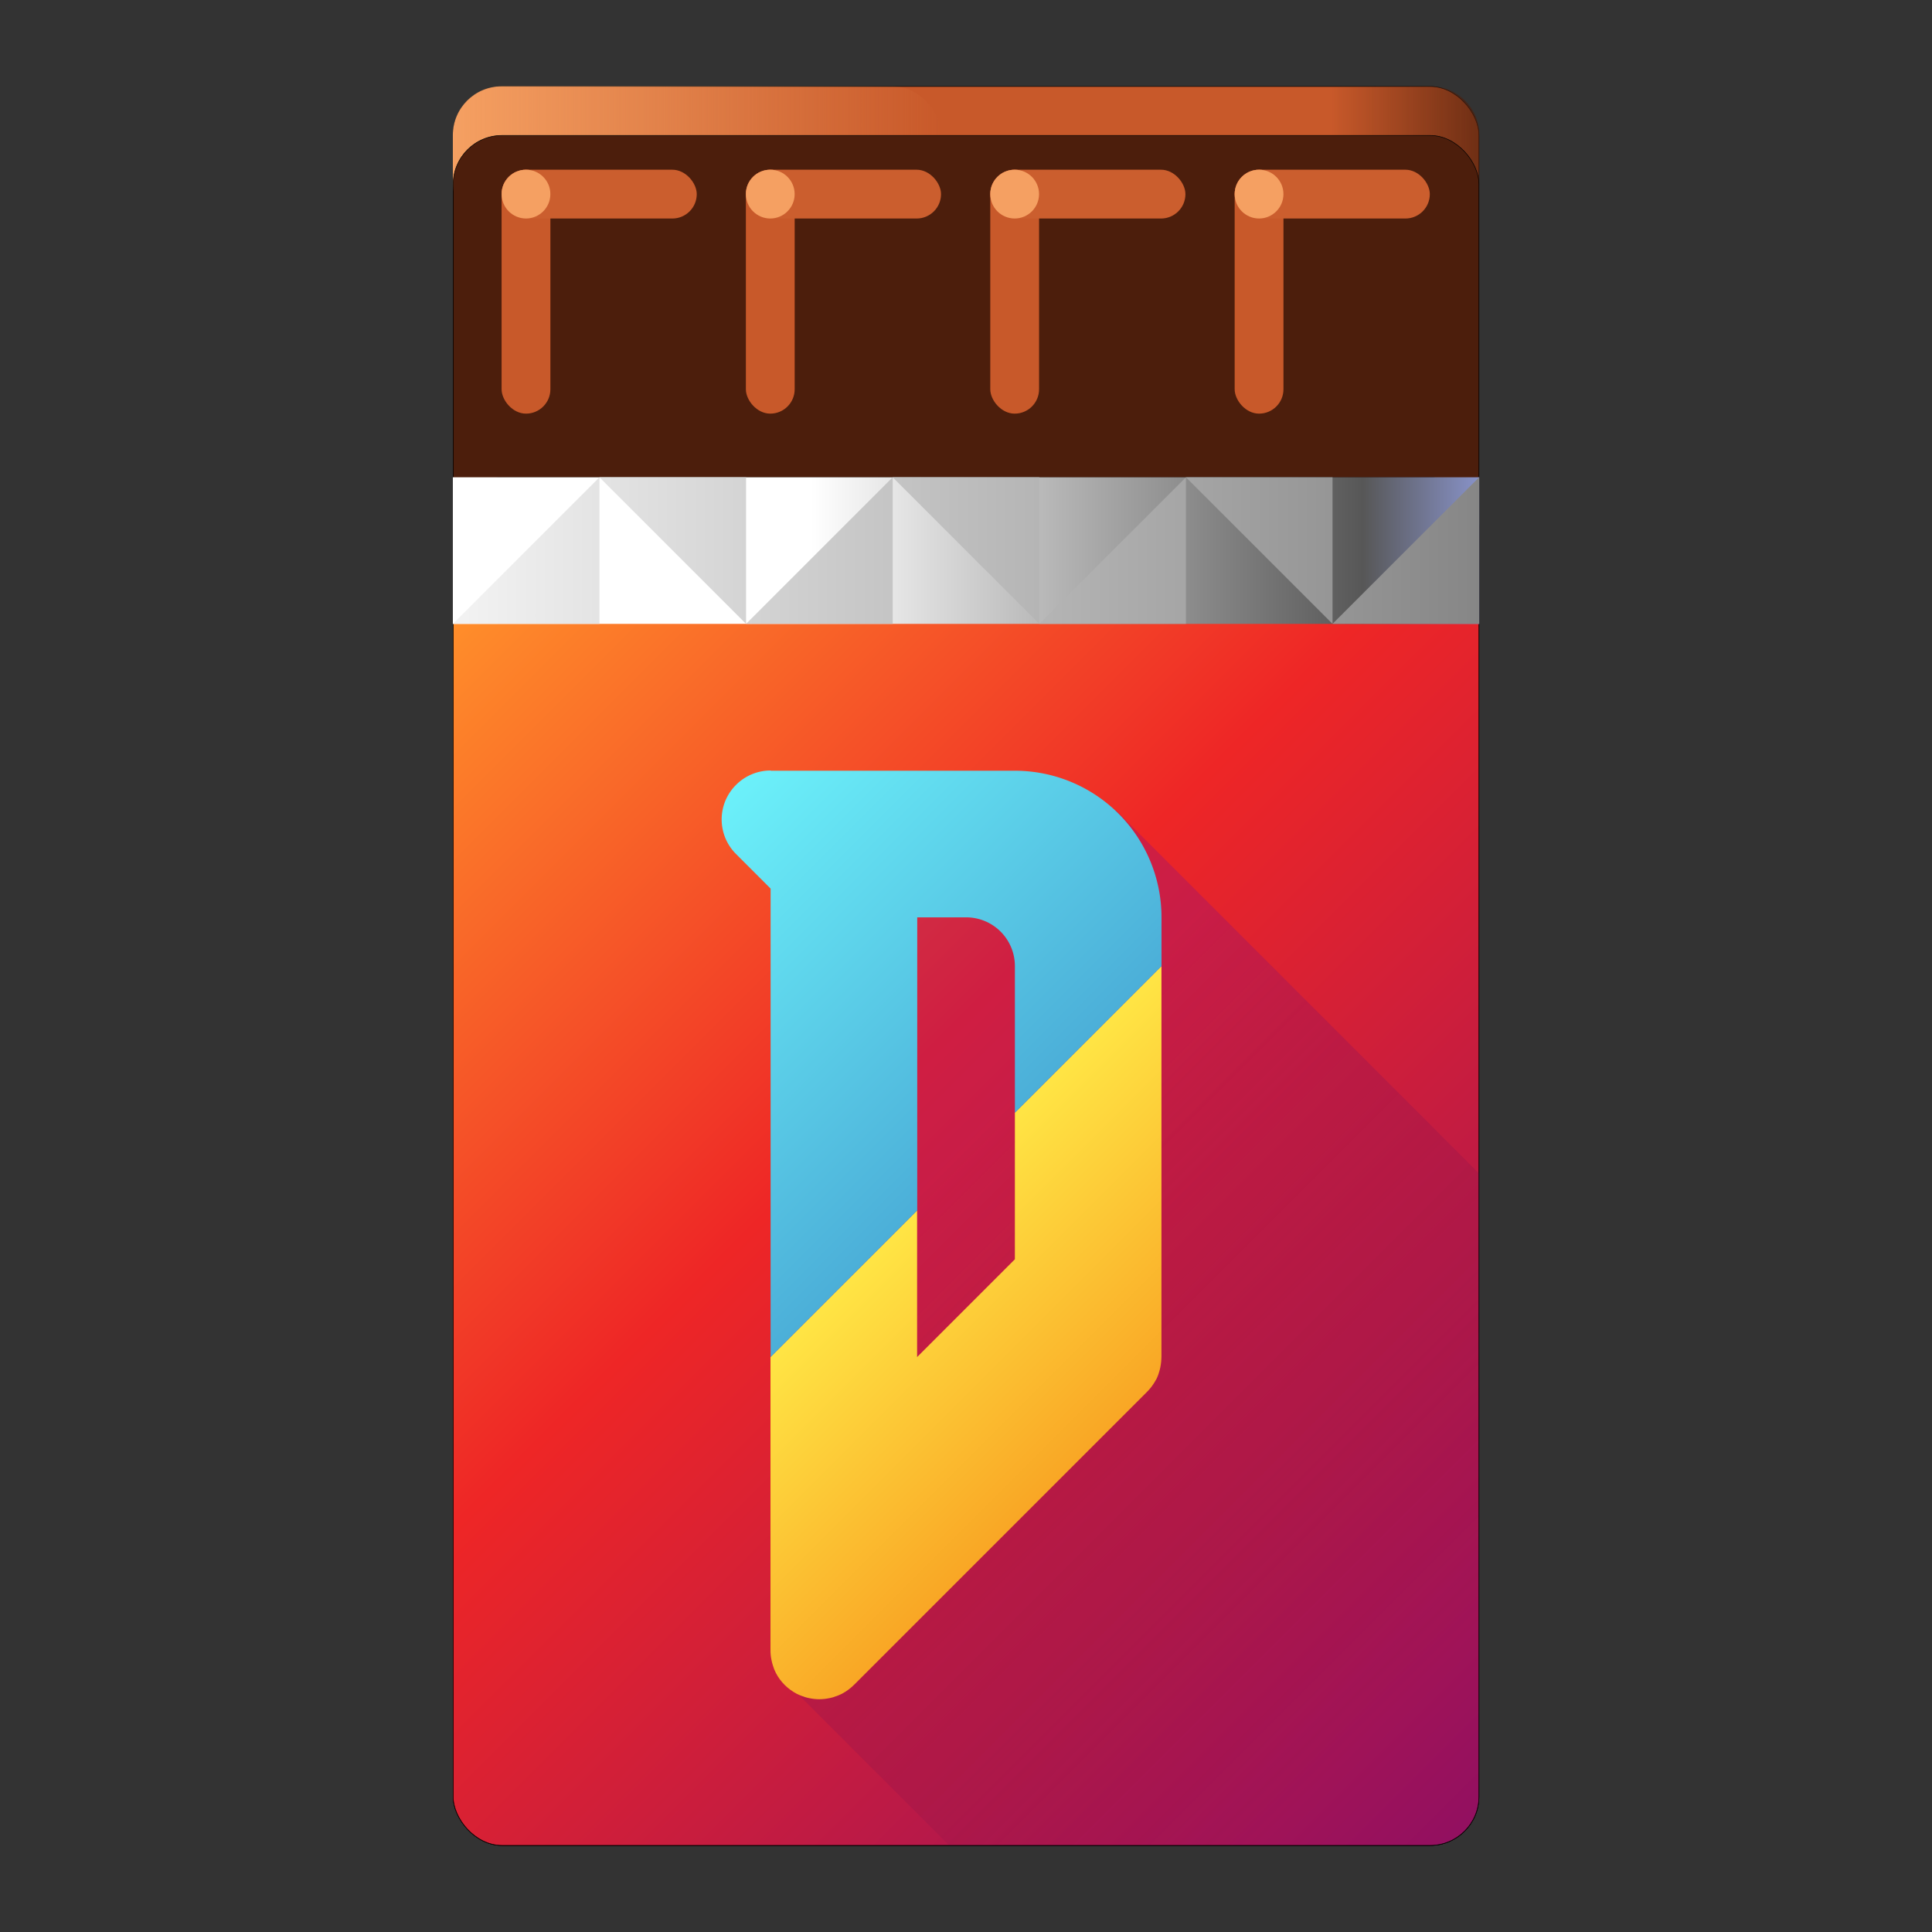 <?xml version="1.0" encoding="UTF-8" standalone="no"?>
<svg
   xmlns:dc="http://purl.org/dc/elements/1.1/"
   xmlns:cc="http://creativecommons.org/ns#"
   xmlns:rdf="http://www.w3.org/1999/02/22-rdf-syntax-ns#"
   xmlns:svg="http://www.w3.org/2000/svg"
   xmlns="http://www.w3.org/2000/svg"
   xmlns:xlink="http://www.w3.org/1999/xlink"
   xmlns:sodipodi="http://sodipodi.sourceforge.net/DTD/sodipodi-0.dtd"
   xmlns:inkscape="http://www.inkscape.org/namespaces/inkscape"
   inkscape:export-ydpi="85.333336"
   inkscape:export-xdpi="85.333336"
   inkscape:export-filename="/home/nick/.local/share/icons/choc_flat.png"
   sodipodi:docname="doom.svg"
   inkscape:version="1.0 (4035a4f, 2020-05-01)"
   id="svg3113"
   version="1.1"
   viewBox="0 0 16.933 16.933"
   height="64"
   width="64">
  <rect x="0" y="0" width="16.933" height="16.933" fill="#333333" stroke="none"/>
  <defs
     id="defs3107">
    <linearGradient
       id="letter_shadow-6-2-3">
      <stop
         id="stop2336"
         offset="0"
         style="stop-color:#760794;stop-opacity:1;" />
      <stop
         id="stop2338"
         offset="1"
         style="stop-color:#1f0925;stop-opacity:0;" />
    </linearGradient>
    <linearGradient
       id="top_edge_highlight">
      <stop
         id="stop2287"
         offset="0"
         style="stop-color:#f5a062;stop-opacity:1;" />
      <stop
         id="stop2289"
         offset="1"
         style="stop-color:#f5a062;stop-opacity:0;" />
    </linearGradient>
    <linearGradient
       id="linearGradient1460">
      <stop
         id="stop1456"
         offset="0"
         style="stop-color:#f2f2f2;stop-opacity:1;" />
      <stop
         id="stop1458"
         offset="1"
         style="stop-color:#848484;stop-opacity:1;" />
    </linearGradient>
    <linearGradient
       id="linearGradient4156-3-3">
      <stop
         id="stop4152-3-6"
         offset="0"
         style="stop-color:#8791c6;stop-opacity:1;" />
      <stop
         style="stop-color:#575757;stop-opacity:1;"
         offset="0.082"
         id="stop1015-7" />
      <stop
         id="stop1017-5"
         offset="0.479"
         style="stop-color:#ffffff;stop-opacity:1;" />
      <stop
         id="stop4154-6-3"
         offset="1"
         style="stop-color:#ffffff;stop-opacity:1;" />
    </linearGradient>
    <linearGradient
       id="letter_top-3">
      <stop
         id="stop1316-6"
         offset="0"
         style="stop-color:#6df3fb;stop-opacity:1;" />
      <stop
         id="stop1318-7"
         offset="1"
         style="stop-color:#2f74ba;stop-opacity:1;" />
    </linearGradient>
    <linearGradient
       id="letter_bottom-5">
      <stop
         id="stop1332-3"
         offset="0"
         style="stop-color:#ffe444;stop-opacity:1;" />
      <stop
         id="stop1334-5"
         offset="1"
         style="stop-color:#f68b17;stop-opacity:1;" />
    </linearGradient>
    <linearGradient
       id="wrapper-9-6-6-6">
      <stop
         id="stop1121-7"
         offset="0"
         style="stop-color:#ff8e2a;stop-opacity:1;" />
      <stop
         style="stop-color:#ee2626;stop-opacity:1;"
         offset="0.371"
         id="stop1129-5" />
      <stop
         id="stop1123-3"
         offset="1"
         style="stop-color:#830c6a;stop-opacity:1;" />
    </linearGradient>
    <linearGradient
       id="top_edge_shadow"
       inkscape:collect="always">
      <stop
         id="stop2300"
         offset="0"
         style="stop-color:#4c1e0c;stop-opacity:1;" />
      <stop
         id="stop2302"
         offset="1"
         style="stop-color:#4c1e0c;stop-opacity:0;" />
    </linearGradient>
    <linearGradient
       gradientTransform="matrix(0.054,0,0,0.054,-93.877,381.15)"
       inkscape:collect="always"
       xlink:href="#linearGradient1460"
       id="linearGradient1470-3"
       x1="228"
       y1="-1516"
       x2="396"
       y2="-1516"
       gradientUnits="userSpaceOnUse" />
    <linearGradient
       inkscape:collect="always"
       xlink:href="#linearGradient4156-3-3"
       id="linearGradient3641-8"
       gradientUnits="userSpaceOnUse"
       gradientTransform="matrix(0.202,0,0,0.202,84.238,251.218)"
       x1="-57.15"
       y1="240.908"
       x2="3.175"
       y2="240.908" />
    <linearGradient
       gradientTransform="matrix(0.202,0,0,0.202,-79.098,336.464)"
       inkscape:collect="always"
       xlink:href="#letter_top-3"
       id="linearGradient1568-3"
       x1="-1.058"
       y1="-170.783"
       x2="24.342"
       y2="-145.383"
       gradientUnits="userSpaceOnUse" />
    <linearGradient
       gradientTransform="matrix(0.202,0,0,0.202,-79.098,336.464)"
       inkscape:collect="always"
       xlink:href="#letter_bottom-5"
       id="linearGradient1576-9"
       x1="7.408"
       y1="-151.733"
       x2="20.108"
       y2="-139.033"
       gradientUnits="userSpaceOnUse" />
    <linearGradient
       inkscape:collect="always"
       xlink:href="#letter_shadow-6-2-3"
       id="linearGradient3639-3"
       gradientUnits="userSpaceOnUse"
       gradientTransform="matrix(0.054,0,0,0.054,-82.304,280.482)"
       x1="72"
       y1="480"
       x2="152"
       y2="560" />
    <linearGradient
       inkscape:collect="always"
       xlink:href="#wrapper-9-6-6-6"
       id="linearGradient3637-8"
       gradientUnits="userSpaceOnUse"
       gradientTransform="matrix(0.236,0,0,0.236,-83.168,237.213)"
       x1="6.341"
       y1="268.567"
       x2="51.693"
       y2="313.922" />
    <linearGradient
       inkscape:collect="always"
       xlink:href="#top_edge_shadow"
       id="linearGradient3635-5"
       gradientUnits="userSpaceOnUse"
       gradientTransform="matrix(0.202,0,0,0.202,82.096,213.95)"
       x1="-46.567"
       y1="409.183"
       x2="-40.217"
       y2="409.183" />
    <linearGradient
       inkscape:collect="always"
       xlink:href="#top_edge_highlight"
       id="linearGradient3633-4"
       gradientUnits="userSpaceOnUse"
       gradientTransform="matrix(0.202,0,0,0.202,-82.096,213.95)"
       x1="2.117"
       y1="408.125"
       x2="23.283"
       y2="408.125" />
  </defs>
  <sodipodi:namedview
     fit-margin-bottom="2.857"
     fit-margin-right="15"
     fit-margin-left="15"
     fit-margin-top="2.857"
     inkscape:document-rotation="0"
     inkscape:snap-global="true"
     inkscape:measure-end="0,0"
     inkscape:measure-start="0,0"
     showguides="true"
     inkscape:snap-object-midpoints="false"
     inkscape:snap-grids="true"
     inkscape:snap-smooth-nodes="true"
     inkscape:snap-midpoints="false"
     inkscape:snap-intersection-paths="true"
     inkscape:object-paths="true"
     inkscape:snap-center="true"
     inkscape:window-maximized="0"
     inkscape:window-y="26"
     inkscape:window-x="0"
     inkscape:window-height="997"
     inkscape:window-width="1680"
     inkscape:snap-bbox-edge-midpoints="false"
     inkscape:snap-bbox-midpoints="false"
     inkscape:bbox-nodes="true"
     inkscape:bbox-paths="true"
     inkscape:snap-bbox="true"
     inkscape:snap-nodes="true"
     inkscape:pagecheckerboard="true"
     units="px"
     showgrid="false"
     inkscape:current-layer="g983"
     inkscape:document-units="px"
     inkscape:cy="31.999916"
     inkscape:cx="32.000005"
     inkscape:zoom="4.3586452"
     inkscape:pageshadow="2"
     inkscape:pageopacity="0.0"
     borderopacity="1.0"
     bordercolor="#666666"
     pagecolor="#ffffff"
     id="base">
    <inkscape:grid
       originy="-74.348"
       originx="12.612"
       spacingy="2.117"
       spacingx="2.117"
       empspacing="8"
       id="grid3658"
       type="xygrid" />
    <inkscape:grid
       originy="-74.348"
       originx="12.612"
       dotted="true"
       empopacity="0"
       empcolor="#3f3fff"
       empspacing="2"
       spacingy="1.058"
       spacingx="1.058"
       id="grid3660"
       type="xygrid" />
  </sodipodi:namedview>
  <g
     transform="translate(12.612,-295.148)"
     id="layer1"
     inkscape:groupmode="layer"
     inkscape:label="Layer 1">
    <g
       transform="translate(73.025)"
       id="g983">
      <rect
         ry="0.428"
         rx="0.428"
         y="295.906"
         x="-81.665"
         height="15.416"
         width="8.99"
         id="rect3083-5"
         style="opacity:1;fill:#c8592a;fill-opacity:1;stroke:#000000;stroke-width:0.005;stroke-linecap:round;stroke-linejoin:round;stroke-miterlimit:4;stroke-dasharray:none;stroke-dashoffset:0;stroke-opacity:1;paint-order:stroke markers fill"
         inkscape:export-xdpi="73.363617"
         inkscape:export-ydpi="73.363617"
         inkscape:export-filename="/home/nick/.local/share/icons/path3919.png" />
      <rect
         ry="0.428"
         rx="0.428"
         y="295.904"
         x="-81.668"
         height="1.285"
         width="4.284"
         id="rect3085-9"
         style="opacity:1;fill:url(#linearGradient3633-4);fill-opacity:1;stroke:none;stroke-width:0.005;stroke-linecap:round;stroke-linejoin:round;stroke-miterlimit:4;stroke-dasharray:none;stroke-dashoffset:0;stroke-opacity:1;paint-order:stroke markers fill"
         inkscape:export-xdpi="73.363617"
         inkscape:export-ydpi="73.363617"
         inkscape:export-filename="/home/nick/.local/share/icons/path3919.png" />
      <rect
         style="opacity:0.708;fill:url(#linearGradient3635-5);fill-opacity:1;stroke:none;stroke-width:0.005;stroke-linecap:round;stroke-linejoin:round;stroke-miterlimit:4;stroke-dasharray:none;stroke-dashoffset:0;stroke-opacity:1;paint-order:stroke markers fill"
         id="rect3087-5"
         width="4.284"
         height="1.285"
         x="72.672"
         y="295.904"
         rx="0.428"
         ry="0.428"
         inkscape:export-xdpi="73.363617"
         inkscape:export-ydpi="73.363617"
         inkscape:export-filename="/home/nick/.local/share/icons/path3919.png"
         transform="scale(-1,1)" />
      <rect
         ry="0.428"
         rx="0.428"
         style="opacity:1;fill:#4c1e0c;fill-opacity:1;stroke:#000000;stroke-width:0.005;stroke-linecap:round;stroke-linejoin:round;stroke-miterlimit:4;stroke-dasharray:none;stroke-dashoffset:0;stroke-opacity:1;paint-order:stroke markers fill"
         id="rect3089-4"
         width="8.99"
         height="14.988"
         x="-81.665"
         y="296.335"
         inkscape:export-xdpi="73.363617"
         inkscape:export-ydpi="73.363617"
         inkscape:export-filename="/home/nick/.local/share/icons/path3919.png" />
      <rect
         ry="0.428"
         rx="0.428"
         style="opacity:1;fill:url(#linearGradient3637-8);fill-opacity:1;stroke:#000000;stroke-width:0.005;stroke-linecap:round;stroke-linejoin:round;stroke-miterlimit:4;stroke-dasharray:none;stroke-dashoffset:0;stroke-opacity:1;paint-order:stroke markers fill"
         id="rect3091-9"
         width="8.99"
         height="11.989"
         x="-81.665"
         y="299.333"
         inkscape:export-xdpi="73.363617"
         inkscape:export-ydpi="73.363617"
         inkscape:export-filename="/home/nick/.local/share/icons/path3919.png" />
      <path
         style="opacity:0.254;fill:url(#linearGradient3639-3);fill-opacity:1;stroke:none;stroke-width:0.054px;stroke-linecap:butt;stroke-linejoin:miter;stroke-opacity:1"
         d="m -75.855,302.251 -2.166,0.239 -0.187,5.328 -0.051,0.755 -0.389,1.418 1.333,1.334 h 4.644 v -5.889 l -0.642,-0.643 z"
         id="path3093-1"
         inkscape:connector-curvature="0"
         inkscape:export-xdpi="73.363617"
         inkscape:export-ydpi="73.363617"
         inkscape:export-filename="/home/nick/.local/share/icons/path3919.png" />
      <path
         inkscape:export-ydpi="10.279594"
         inkscape:export-xdpi="10.279594"
         inkscape:connector-curvature="0"
         id="path1852-7"
         d="m -76.742,304.9 -1.67e-4,1.285 -0.857,0.857 8.1e-5,-1.285 -1.285,1.285 4.1e-5,2.563 c -4.09e-4,0.031 0.002,0.062 0.009,0.093 4.09e-4,0.002 0.001,0.003 0.001,0.005 0.003,0.012 0.005,0.024 0.009,0.035 0.002,0.005 0.003,0.008 0.004,0.013 0.003,0.008 0.006,0.017 0.009,0.026 0.004,0.01 0.009,0.019 0.013,0.029 0.001,0.002 0.002,0.005 0.003,0.006 0.04,0.077 0.103,0.139 0.18,0.18 0.002,9.1e-4 0.004,0.002 0.006,0.003 0.009,0.005 0.019,0.009 0.029,0.013 0.009,0.004 0.017,0.006 0.026,0.009 0.004,0.002 0.008,0.003 0.013,0.005 0.012,0.004 0.023,0.006 0.035,0.009 0.002,4.1e-4 0.003,9.1e-4 0.005,9.1e-4 0.057,0.012 0.115,0.012 0.172,0 0.002,-4.1e-4 0.003,-8.2e-4 0.005,-9.1e-4 0.012,-0.003 0.023,-0.005 0.035,-0.009 0.004,-9.2e-4 0.008,-0.003 0.013,-0.005 0.009,-0.003 0.017,-0.005 0.026,-0.009 0.01,-0.004 0.019,-0.009 0.029,-0.013 0.002,-9.1e-4 0.004,-0.002 0.006,-0.003 0.041,-0.022 0.078,-0.05 0.11,-0.083 l 0.746,-0.746 0.459,-0.459 c 4.1e-4,-4.1e-4 6.02e-4,-8.2e-4 0.001,-9.1e-4 l 1.351,-1.351 c 0.033,-0.032 0.061,-0.069 0.083,-0.11 1.07e-4,-1.5e-4 2.23e-4,-4e-4 4.33e-4,-6e-4 0.001,-0.002 0.002,-0.004 0.003,-0.005 0.005,-0.009 0.009,-0.019 0.013,-0.029 0.004,-0.008 0.006,-0.017 0.009,-0.026 0.002,-0.005 0.003,-0.008 0.004,-0.013 0.004,-0.012 0.006,-0.023 0.009,-0.035 4.35e-4,-0.002 8.2e-4,-0.003 0.001,-0.005 3.7e-5,-1.6e-4 4.9e-5,-4.1e-4 1.07e-4,-6e-4 0.006,-0.031 0.009,-0.062 0.009,-0.093 l 5.7e-5,-3.42 z"
         style="opacity:1;fill:url(#linearGradient1576-9);fill-opacity:1;stroke:none;stroke-width:0.857;stroke-linecap:round;stroke-linejoin:bevel;stroke-miterlimit:4;stroke-dasharray:none;stroke-dashoffset:48.048;stroke-opacity:1;paint-order:stroke markers fill"
         sodipodi:nodetypes="cccccccccccccccccccccccccccccccccccccccccccc" />
      <path
         inkscape:export-ydpi="10.279594"
         inkscape:export-xdpi="10.279594"
         inkscape:connector-curvature="0"
         style="opacity:1;fill:url(#linearGradient1568-3);fill-opacity:1;stroke:none;stroke-width:0.857;stroke-linecap:round;stroke-linejoin:bevel;stroke-miterlimit:4;stroke-dasharray:none;stroke-dashoffset:48.048;stroke-opacity:1;paint-order:stroke markers fill"
         d="m -78.883,301.901 v 1.1e-4 c -0.109,0 -0.219,0.042 -0.303,0.126 -0.168,0.168 -0.168,0.438 0,0.606 l 0.303,0.303 v 0.251 3.855 l 1.285,-1.285 v -1.713 -0.428 -0.428 h 0.428 c 0.237,0 0.428,0.191 0.428,0.428 v 0.428 0.857 l 1.285,-1.285 v -0.428 a 1.285,1.285 0 0 0 -1.285,-1.285 h -1.713 -0.42 c -0.003,-5e-5 -0.006,-4.1e-4 -0.009,-4.1e-4 z"
         id="path1854-2-5" />
      <rect
         inkscape:export-ydpi="73.363617"
         inkscape:export-xdpi="73.363617"
         style="opacity:1;fill:url(#linearGradient3641-8);fill-opacity:1;stroke:none;stroke-width:0.005;stroke-linecap:round;stroke-linejoin:round;stroke-miterlimit:4;stroke-dasharray:none;stroke-dashoffset:0;stroke-opacity:1;paint-order:stroke markers fill"
         id="rect3097-5-5"
         width="8.996"
         height="1.285"
         x="72.672"
         y="299.331"
         inkscape:export-filename="/home/nick/.local/share/icons/path3919.png"
         transform="scale(-1,1)" />
      <g
         inkscape:export-ydpi="73.363617"
         inkscape:export-xdpi="73.363617"
         id="g3121-4"
         transform="matrix(0.202,0,0,0.202,-82.096,230.228)"
         inkscape:export-filename="/home/nick/.local/share/icons/path3919.png">
        <g
           transform="translate(-4.233,80.433)"
           id="g3119-1">
          <rect
             ry="1.058"
             style="opacity:1;fill:#c8592a;fill-opacity:1;stroke:none;stroke-width:0.026;stroke-linecap:round;stroke-linejoin:round;stroke-miterlimit:4;stroke-dasharray:none;stroke-dashoffset:0;stroke-opacity:1;paint-order:stroke markers fill"
             id="rect3113-8"
             width="2.117"
             height="10.583"
             x="8.467"
             y="248.317"
             rx="1.058" />
          <rect
             rx="1.058"
             y="248.317"
             x="8.467"
             height="2.117"
             width="8.467"
             id="rect3115-8"
             style="opacity:1;fill:#cb5e2e;fill-opacity:1;stroke:none;stroke-width:0.026;stroke-linecap:round;stroke-linejoin:round;stroke-miterlimit:4;stroke-dasharray:none;stroke-dashoffset:0;stroke-opacity:1;paint-order:stroke markers fill"
             ry="1.058" />
          <circle
             style="opacity:1;fill:#f5a062;fill-opacity:1;stroke:none;stroke-width:0.026;stroke-linecap:round;stroke-linejoin:round;stroke-miterlimit:4;stroke-dasharray:none;stroke-dashoffset:0;stroke-opacity:1;paint-order:stroke markers fill"
             id="circle3117-3"
             cx="9.525"
             cy="249.375"
             r="1.058" />
        </g>
      </g>
      <g
         transform="matrix(0.202,0,0,0.202,-79.955,230.228)"
         id="g3131-5"
         inkscape:export-xdpi="73.363617"
         inkscape:export-ydpi="73.363617"
         inkscape:export-filename="/home/nick/.local/share/icons/path3919.png">
        <g
           id="g3129-2"
           transform="translate(-4.233,80.433)">
          <rect
             rx="1.058"
             y="248.317"
             x="8.467"
             height="10.583"
             width="2.117"
             id="rect3123-2"
             style="opacity:1;fill:#c8592a;fill-opacity:1;stroke:none;stroke-width:0.026;stroke-linecap:round;stroke-linejoin:round;stroke-miterlimit:4;stroke-dasharray:none;stroke-dashoffset:0;stroke-opacity:1;paint-order:stroke markers fill"
             ry="1.058" />
          <rect
             ry="1.058"
             style="opacity:1;fill:#cb5e2e;fill-opacity:1;stroke:none;stroke-width:0.026;stroke-linecap:round;stroke-linejoin:round;stroke-miterlimit:4;stroke-dasharray:none;stroke-dashoffset:0;stroke-opacity:1;paint-order:stroke markers fill"
             id="rect3125-6"
             width="8.467"
             height="2.117"
             x="8.467"
             y="248.317"
             rx="1.058" />
          <circle
             r="1.058"
             cy="249.375"
             cx="9.525"
             id="circle3127-6"
             style="opacity:1;fill:#f5a062;fill-opacity:1;stroke:none;stroke-width:0.026;stroke-linecap:round;stroke-linejoin:round;stroke-miterlimit:4;stroke-dasharray:none;stroke-dashoffset:0;stroke-opacity:1;paint-order:stroke markers fill" />
        </g>
      </g>
      <g
         inkscape:export-ydpi="73.363617"
         inkscape:export-xdpi="73.363617"
         id="g3141-7"
         transform="matrix(0.202,0,0,0.202,-77.813,230.228)"
         inkscape:export-filename="/home/nick/.local/share/icons/path3919.png">
        <g
           transform="translate(-4.233,80.433)"
           id="g3139-8">
          <rect
             ry="1.058"
             style="opacity:1;fill:#c8592a;fill-opacity:1;stroke:none;stroke-width:0.026;stroke-linecap:round;stroke-linejoin:round;stroke-miterlimit:4;stroke-dasharray:none;stroke-dashoffset:0;stroke-opacity:1;paint-order:stroke markers fill"
             id="rect3133-4"
             width="2.117"
             height="10.583"
             x="8.467"
             y="248.317"
             rx="1.058" />
          <rect
             rx="1.058"
             y="248.317"
             x="8.467"
             height="2.117"
             width="8.467"
             id="rect3135-1"
             style="opacity:1;fill:#cb5e2e;fill-opacity:1;stroke:none;stroke-width:0.026;stroke-linecap:round;stroke-linejoin:round;stroke-miterlimit:4;stroke-dasharray:none;stroke-dashoffset:0;stroke-opacity:1;paint-order:stroke markers fill"
             ry="1.058" />
          <circle
             style="opacity:1;fill:#f5a062;fill-opacity:1;stroke:none;stroke-width:0.026;stroke-linecap:round;stroke-linejoin:round;stroke-miterlimit:4;stroke-dasharray:none;stroke-dashoffset:0;stroke-opacity:1;paint-order:stroke markers fill"
             id="circle3137-7"
             cx="9.525"
             cy="249.375"
             r="1.058" />
        </g>
      </g>
      <g
         transform="matrix(0.202,0,0,0.202,-75.671,230.228)"
         id="g3151-1"
         inkscape:export-xdpi="73.363617"
         inkscape:export-ydpi="73.363617"
         inkscape:export-filename="/home/nick/.local/share/icons/path3919.png">
        <g
           id="g3149-8"
           transform="translate(-4.233,80.433)">
          <rect
             rx="1.058"
             y="248.317"
             x="8.467"
             height="10.583"
             width="2.117"
             id="rect3143-7"
             style="opacity:1;fill:#c8592a;fill-opacity:1;stroke:none;stroke-width:0.026;stroke-linecap:round;stroke-linejoin:round;stroke-miterlimit:4;stroke-dasharray:none;stroke-dashoffset:0;stroke-opacity:1;paint-order:stroke markers fill"
             ry="1.058" />
          <rect
             ry="1.058"
             style="opacity:1;fill:#cb5e2e;fill-opacity:1;stroke:none;stroke-width:0.026;stroke-linecap:round;stroke-linejoin:round;stroke-miterlimit:4;stroke-dasharray:none;stroke-dashoffset:0;stroke-opacity:1;paint-order:stroke markers fill"
             id="rect3145-8"
             width="8.467"
             height="2.117"
             x="8.467"
             y="248.317"
             rx="1.058" />
          <circle
             r="1.058"
             cy="249.375"
             cx="9.525"
             id="circle3147-7"
             style="opacity:1;fill:#f5a062;fill-opacity:1;stroke:none;stroke-width:0.026;stroke-linecap:round;stroke-linejoin:round;stroke-miterlimit:4;stroke-dasharray:none;stroke-dashoffset:0;stroke-opacity:1;paint-order:stroke markers fill" />
        </g>
      </g>
      <path
         inkscape:connector-curvature="0"
         style="fill:url(#linearGradient1470-3);fill-opacity:1;stroke:none;stroke-width:0.054px;stroke-linecap:butt;stroke-linejoin:miter;stroke-opacity:1"
         d="m -80.383,299.331 1.285,1.285 v -1.285 z m 0,0 -1.285,1.285 h 1.285 z m 1.285,1.285 h 1.285 v -1.285 z m 1.285,-1.285 1.285,1.285 v -1.285 z m 1.285,1.285 h 1.285 v -1.285 z m 1.285,-1.285 1.285,1.285 v -1.285 z m 1.285,1.285 h 1.285 v -1.285 z"
         id="path3099-7" />
    </g>
    <circle
       r="0"
       cy="186.933"
       cx="25.4"
       id="path4069"
       style="opacity:1;fill:none;fill-opacity:1;stroke:#5e5e5e;stroke-width:8.467;stroke-linecap:round;stroke-linejoin:round;stroke-miterlimit:4;stroke-dasharray:none;stroke-dashoffset:0;stroke-opacity:1;paint-order:stroke markers fill" />
  </g>
</svg>
